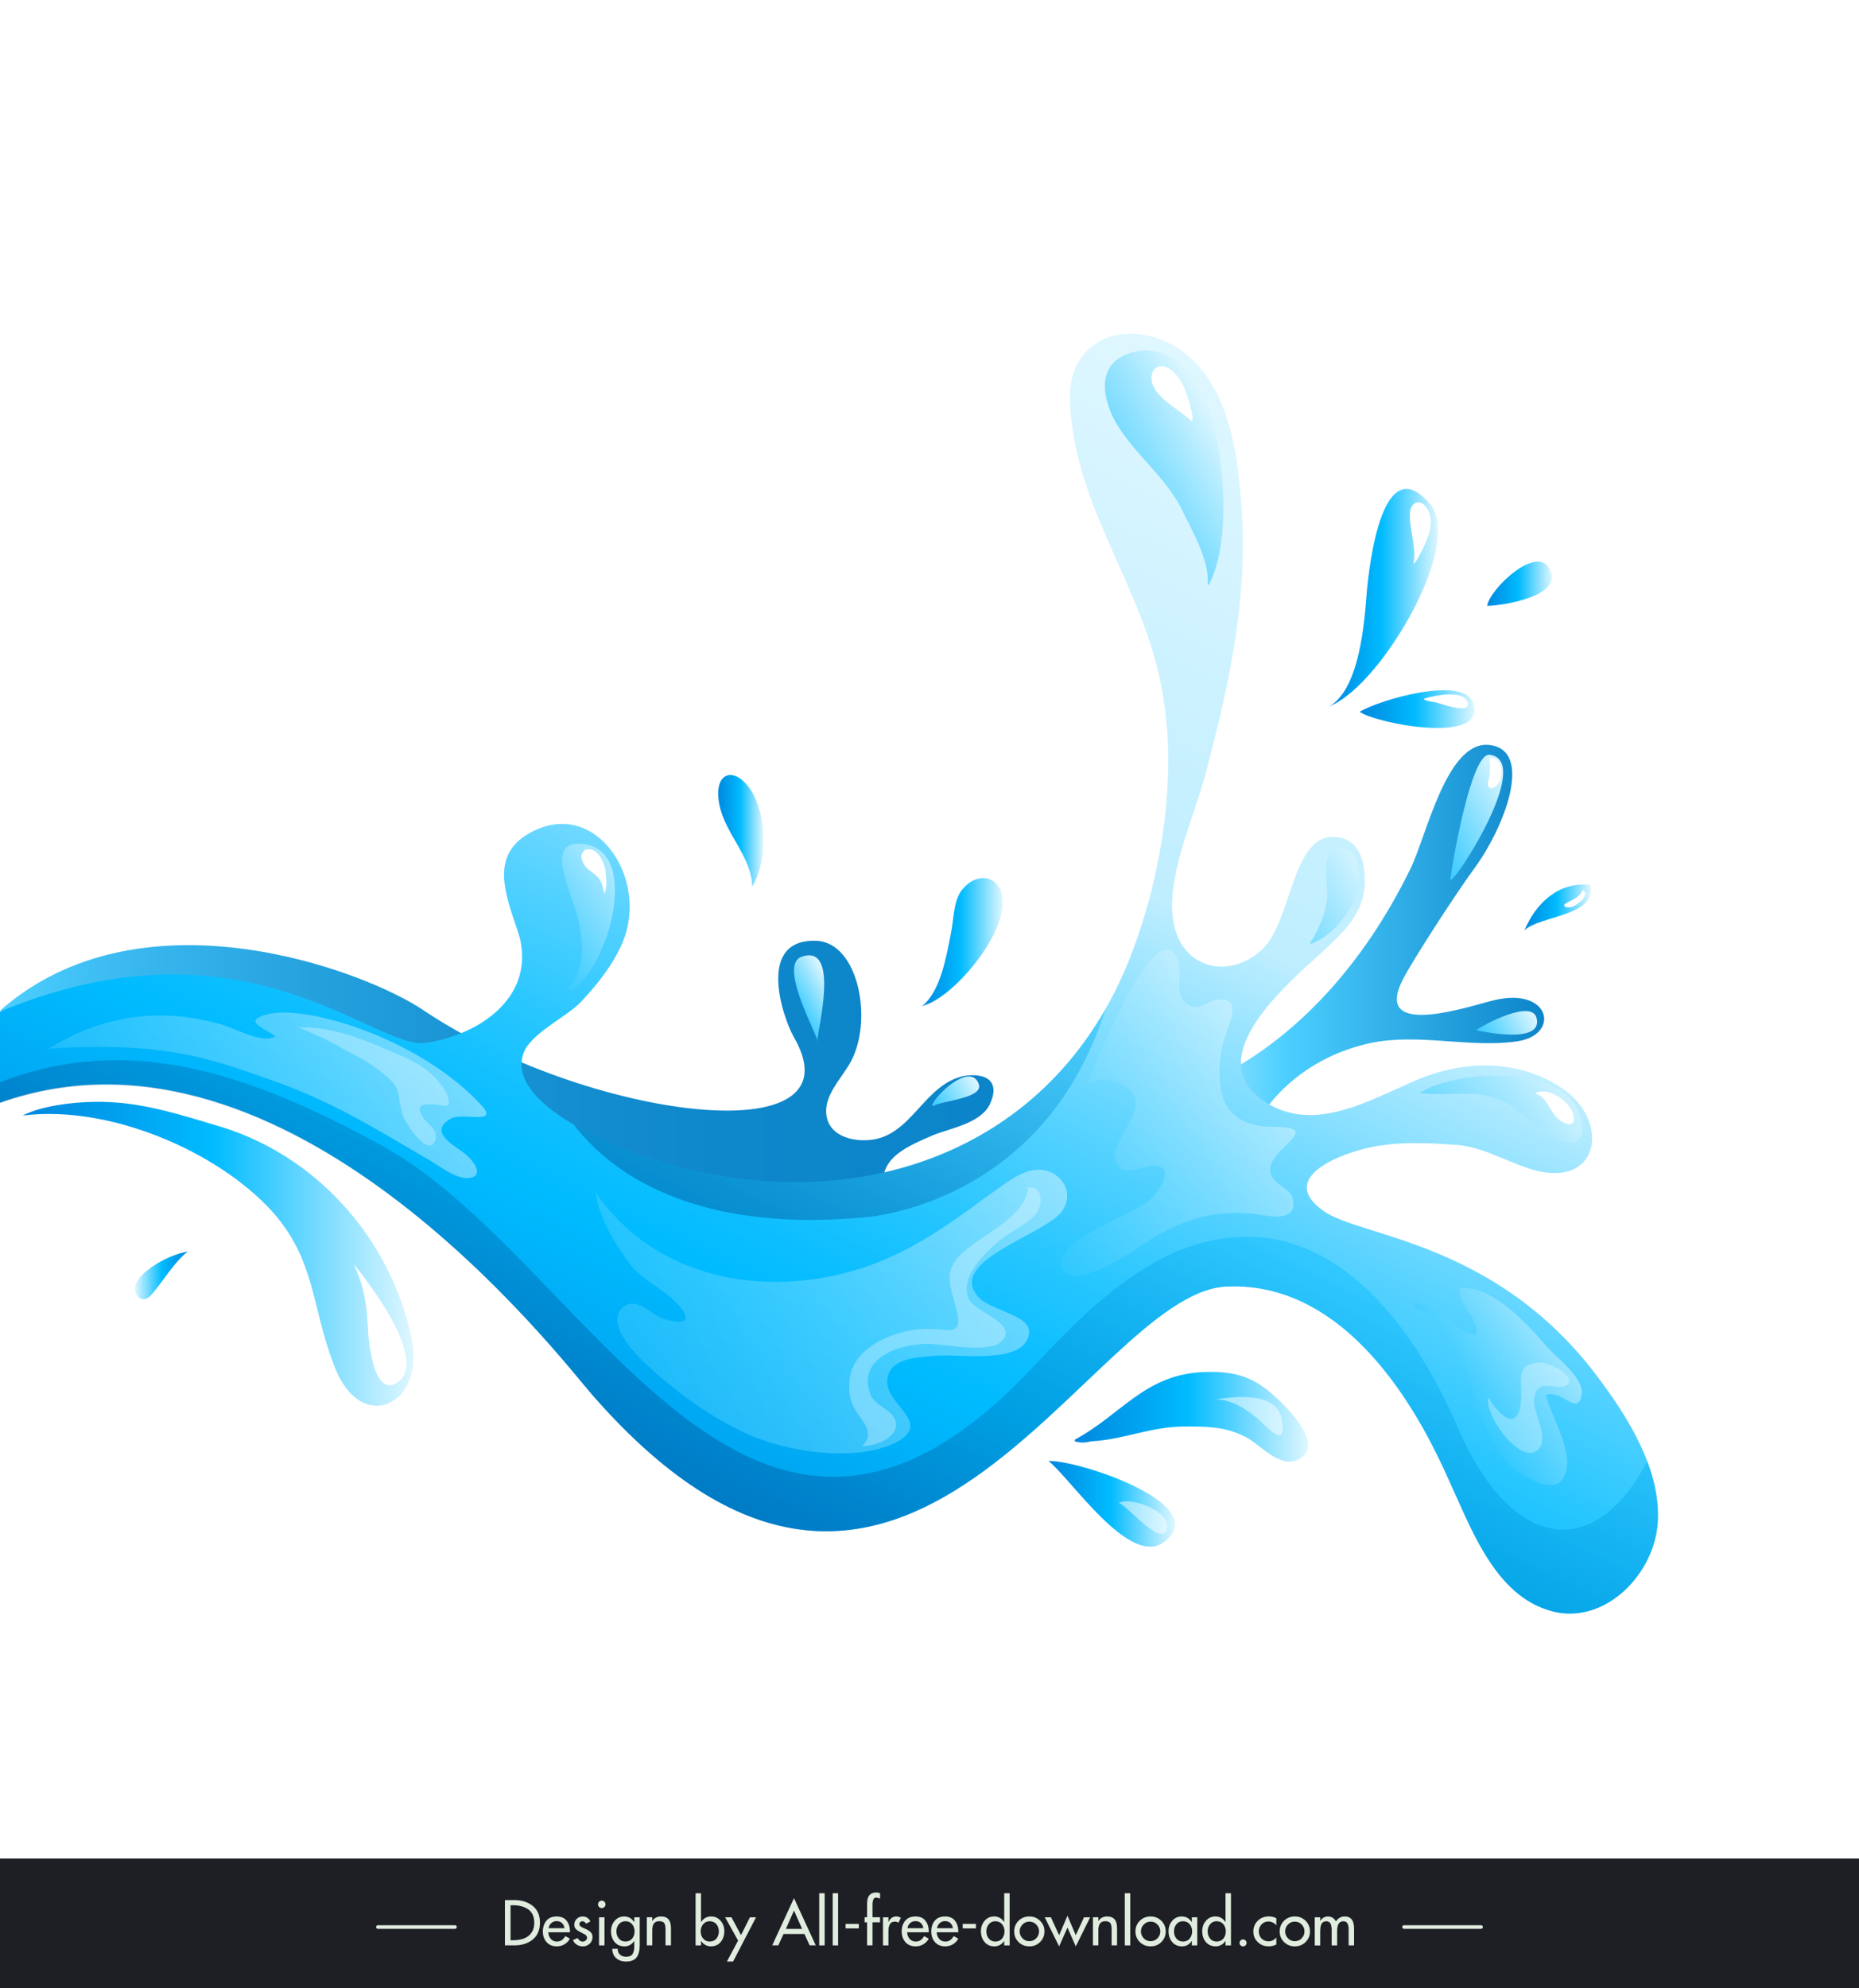 <?xml version="1.0" encoding="utf-8"?>
<!-- Generator: Adobe Illustrator 16.0.0, SVG Export Plug-In . SVG Version: 6.00 Build 0)  -->
<!DOCTYPE svg PUBLIC "-//W3C//DTD SVG 1.1//EN" "http://www.w3.org/Graphics/SVG/1.1/DTD/svg11.dtd">
<svg version="1.1" xmlns="http://www.w3.org/2000/svg" xmlns:xlink="http://www.w3.org/1999/xlink" x="0px" y="0px" width="1024px"
	 height="1095px" viewBox="0 0 1024 1095" style="enable-background:new 0 0 1024 1095;" xml:space="preserve">
<rect x="0" y="0" width="1024" height="1095" fill="#333333" stroke="none"/>
<style type="text/css">
<![CDATA[
	.st0{fill:#E0ECDE;}
	.st1{opacity:0.3;fill:#FFFFFF;}
	.st2{fill:#1D1F25;}
	.st3{enable-background:new    ;}
	.st4{fill:url(#SVGID_1_);}
	.st5{fill:url(#SVGID_2_);}
	.st6{fill:url(#SVGID_3_);}
	.st7{fill:url(#SVGID_4_);}
	.st8{fill:url(#SVGID_5_);}
	.st9{fill:url(#SVGID_6_);}
	.st10{fill:url(#SVGID_7_);}
	.st11{fill:url(#SVGID_8_);}
	.st12{fill:url(#SVGID_9_);}
	.st13{opacity:0.3;}
	.st14{opacity:0.4;}
	.st15{opacity:0.5;}
	.st16{opacity:0.6;}
	.st17{fill:#FFFFFF;}
	.st18{fill:url(#SVGID_10_);}
	.st19{fill:url(#SVGID_11_);}
	.st20{fill:url(#SVGID_12_);}
	.st21{fill:url(#SVGID_13_);}
	.st22{fill:url(#SVGID_14_);}
	.st23{fill:url(#SVGID_15_);}
	.st24{fill:url(#SVGID_16_);}
	.st25{fill:url(#SVGID_17_);}
	.st26{fill:url(#SVGID_18_);}
	.st27{fill:url(#SVGID_19_);}
	.st28{fill:url(#SVGID_20_);}
	.st29{fill:url(#SVGID_21_);}
	.st30{fill:url(#SVGID_22_);}
	.st31{fill:url(#SVGID_23_);}
	.st32{fill:url(#SVGID_24_);}
	.st33{fill:url(#SVGID_25_);}
	.st34{fill:url(#SVGID_26_);}
	.st35{fill:url(#SVGID_27_);}
]]>
</style>
<g id="Layer_1">
	<rect class="st17" width="1024" height="1024"/>
	<rect y="1023.58" class="st2" width="1024" height="71.42"/>
	<g>
		<g>
			<g>
				<path class="st0" d="M278.12,1046.44h5.2c4.09,0,7.46,1.08,10.11,3.2c2.67,2.14,4,5.19,4,9.15c0,4.08-1.32,7.2-3.96,9.36
					c-2.65,2.17-6.06,3.24-10.24,3.24h-5.1V1046.44z M281.25,1068.56h1.1c1.62,0,3.16-0.16,4.6-0.48c1.45-0.33,2.71-0.86,3.79-1.62
					c1.07-0.78,1.94-1.77,2.58-2.99c0.64-1.22,0.97-2.74,0.97-4.55c0-1.79-0.32-3.32-0.95-4.59c-0.63-1.28-1.51-2.26-2.66-2.97
					c-1.13-0.72-2.38-1.25-3.75-1.58c-1.37-0.35-2.9-0.5-4.59-0.5h-1.1V1068.56z"/>
				<path class="st0" d="M302.03,1064.16c0.04,1.38,0.49,2.59,1.33,3.61c0.87,1.02,1.99,1.51,3.36,1.51c1.09,0,1.98-0.25,2.69-0.75
					c0.7-0.51,1.36-1.25,1.98-2.26l2.54,1.43c-0.73,1.32-1.75,2.35-3.03,3.12c-1.28,0.74-2.68,1.11-4.21,1.11
					c-2.34,0-4.2-0.76-5.6-2.31c-1.38-1.59-2.07-3.51-2.07-5.83c0-2.43,0.66-4.45,1.98-6.01c1.29-1.56,3.17-2.31,5.64-2.31
					c2.41,0,4.21,0.75,5.44,2.31c1.24,1.54,1.87,3.52,1.87,5.93v0.46H302.03z M310.93,1061.91c-0.19-1.2-0.63-2.15-1.39-2.83
					c-0.75-0.7-1.72-1.05-2.92-1.05c-0.57,0-1.12,0.08-1.62,0.27c-0.5,0.2-0.94,0.48-1.33,0.82c-0.38,0.36-0.71,0.77-0.98,1.25
					c-0.25,0.49-0.42,0.99-0.5,1.55H310.93z"/>
				<path class="st0" d="M322.77,1059.46c-0.45-0.92-1.11-1.37-2-1.37c-0.42,0-0.8,0.15-1.13,0.45c-0.34,0.3-0.5,0.67-0.5,1.08
					c0,0.4,0.13,0.75,0.38,1.02c0.25,0.28,0.6,0.53,1.05,0.78c0.29,0.13,0.51,0.25,0.67,0.3c0.15,0.09,0.4,0.21,0.77,0.37
					c0.17,0.07,0.33,0.16,0.46,0.2c0.13,0.04,0.23,0.08,0.3,0.13c1.1,0.51,1.99,1.09,2.64,1.76c0.64,0.65,0.97,1.55,0.97,2.64
					c0,1.46-0.54,2.69-1.6,3.67c-1.04,0.98-2.31,1.46-3.77,1.46c-0.61,0-1.19-0.08-1.74-0.25c-0.55-0.15-1.07-0.39-1.56-0.69
					c-0.48-0.3-0.89-0.66-1.26-1.09c-0.37-0.44-0.65-0.92-0.85-1.43l2.57-1.15c0.73,1.32,1.68,1.97,2.84,1.97
					c0.47,0,0.9-0.12,1.29-0.38c0.41-0.25,0.71-0.57,0.89-0.95c0.19-0.4,0.23-0.81,0.12-1.28c-0.11-0.43-0.45-0.87-1.03-1.27
					l-2.95-1.55c-0.5-0.26-0.95-0.53-1.33-0.8c-0.38-0.27-0.69-0.55-0.93-0.84c-0.25-0.3-0.43-0.63-0.56-0.98
					c-0.12-0.38-0.18-0.79-0.18-1.28c0-1.26,0.44-2.32,1.34-3.19c0.89-0.88,1.97-1.31,3.26-1.31c1.96,0,3.38,0.88,4.27,2.71
					L322.77,1059.46z"/>
				<path class="st0" d="M333.54,1048.83c0,0.55-0.2,1.03-0.6,1.42c-0.4,0.4-0.89,0.6-1.46,0.6c-0.58,0-1.07-0.19-1.47-0.6
					c-0.4-0.39-0.6-0.87-0.6-1.42c0-0.58,0.2-1.07,0.6-1.48c0.4-0.41,0.89-0.6,1.47-0.6c0.57,0,1.06,0.19,1.46,0.6
					C333.34,1047.76,333.54,1048.24,333.54,1048.83z M332.98,1071.4h-3.01v-15.49h3.01V1071.4z"/>
				<path class="st0" d="M352.39,1071.12c0,2.9-0.55,5.17-1.67,6.79c-1.12,1.58-3.1,2.37-5.94,2.37c-2.2,0-4-0.63-5.4-1.88
					c-1.38-1.25-2.09-2.96-2.13-5.13h2.99c0,1.39,0.44,2.46,1.28,3.24c0.87,0.75,2,1.13,3.4,1.13c1.71,0,2.88-0.49,3.52-1.5
					c0.63-1,0.94-2.38,0.94-4.2v-2.95h-0.07c-0.62,0.95-1.39,1.67-2.31,2.18c-0.92,0.52-1.92,0.77-2.98,0.77
					c-2.32,0-4.15-0.8-5.48-2.41c-1.33-1.62-1.98-3.59-1.98-5.96c0-2.24,0.67-4.12,2.02-5.69c1.36-1.62,3.13-2.41,5.31-2.41
					c2.28,0,4.11,1.04,5.42,3.08h0.07v-2.63h3V1071.12z M344.49,1069.28c1.57,0,2.8-0.54,3.69-1.61c0.91-1.11,1.37-2.45,1.37-4.01
					c0-1.55-0.46-2.86-1.37-3.95c-0.88-1.07-2.12-1.62-3.69-1.62c-1.5,0-2.7,0.55-3.61,1.67c-0.89,1.08-1.34,2.38-1.34,3.9
					c0,1.56,0.45,2.88,1.34,3.97C341.8,1068.74,343,1069.28,344.49,1069.28z"/>
				<path class="st0" d="M359.29,1057.99h0.07c0.43-0.83,1.09-1.44,1.93-1.88c0.85-0.45,1.77-0.65,2.77-0.65
					c1.02,0,1.88,0.14,2.6,0.45c0.7,0.3,1.28,0.74,1.71,1.32c0.44,0.58,0.75,1.27,0.94,2.1c0.19,0.82,0.28,1.78,0.28,2.82v9.24h-3
					v-8.87c0-1.53-0.23-2.64-0.66-3.34c-0.45-0.73-1.37-1.1-2.77-1.1c-0.52,0-0.95,0.05-1.3,0.15c-0.36,0.09-0.67,0.23-0.94,0.42
					c-0.27,0.19-0.49,0.41-0.67,0.65c-0.17,0.25-0.35,0.51-0.5,0.81c-0.07,0.14-0.13,0.35-0.19,0.59c-0.05,0.24-0.1,0.49-0.14,0.73
					c-0.05,0.26-0.09,0.51-0.1,0.77c-0.02,0.26-0.03,0.46-0.03,0.61v1.45v7.12h-3v-15.49h3V1057.99z"/>
				<path class="st0" d="M383.14,1042.67h3v15.82h0.07c1.38-2.03,3.19-3.03,5.44-3.03c2.17,0,3.95,0.8,5.31,2.41
					c1.35,1.56,2.03,3.45,2.03,5.69c0,2.37-0.67,4.34-2,5.96c-1.34,1.61-3.17,2.41-5.47,2.41c-1.06,0-2.06-0.25-2.99-0.77
					c-0.92-0.51-1.69-1.23-2.31-2.18h-0.07v2.42h-3V1042.67z M390.91,1069.28c1.58,0,2.81-0.54,3.7-1.61
					c0.91-1.11,1.36-2.45,1.36-4.01c0-1.55-0.45-2.86-1.36-3.95c-0.89-1.07-2.12-1.62-3.7-1.62c-1.49,0-2.7,0.55-3.61,1.67
					c-0.89,1.08-1.34,2.38-1.34,3.9c0,1.56,0.45,2.88,1.34,3.97C388.21,1068.74,389.42,1069.28,390.91,1069.28z"/>
				<path class="st0" d="M399.41,1055.91h3.5l5.27,9.83l4.91-9.83h3.37l-12.65,24.37h-3.4l6.15-11.53L399.41,1055.91z"/>
				<path class="st0" d="M431.59,1065.13l-2.87,6.26h-3.37l12-26.01l12.01,26.01h-3.37l-2.88-6.26H431.59z M437.36,1052.2
					l-4.47,10.11h8.94L437.36,1052.2z"/>
				<path class="st0" d="M454.26,1071.4h-3v-28.73h3V1071.4z"/>
				<path class="st0" d="M461.66,1071.4h-2.99v-28.73h2.99V1071.4z"/>
				<path class="st0" d="M473.07,1059.56v2.47h-7.29v-2.47H473.07z"/>
				<path class="st0" d="M484.75,1045.68c-0.94-0.43-1.61-0.62-2-0.62c-0.64,0-1.12,0.18-1.4,0.6c-0.29,0.4-0.48,0.9-0.6,1.5
					c-0.06,0.45-0.1,0.79-0.12,1.05c-0.01,0.24-0.02,0.6-0.02,1.03v6.66h4.14v2.78h-4.14v12.71h-2.99v-12.71h-1.37v-2.78h1.37v-7.55
					c0-4.06,1.67-6.09,5.03-6.09c0.74,0,1.43,0.13,2.11,0.4V1045.68z"/>
				<path class="st0" d="M489.39,1058.43h0.09c0.39-0.93,0.94-1.66,1.68-2.18c0.74-0.55,1.6-0.79,2.59-0.79
					c0.83,0,1.65,0.24,2.47,0.75l-1.37,2.72c-0.48-0.42-1.1-0.63-1.83-0.63c-1.53,0-2.56,0.62-3.07,1.84
					c-0.22,0.58-0.38,1.17-0.46,1.72c-0.07,0.55-0.11,1.2-0.11,1.92v7.62h-3v-15.49h3V1058.43z"/>
				<path class="st0" d="M499.69,1064.16c0.05,1.38,0.48,2.59,1.33,3.61c0.88,1.02,1.99,1.51,3.37,1.51c1.09,0,1.99-0.25,2.69-0.75
					c0.7-0.51,1.36-1.25,1.98-2.26l2.53,1.43c-0.73,1.32-1.73,2.35-3.02,3.12c-1.27,0.74-2.68,1.11-4.22,1.11
					c-2.32,0-4.2-0.76-5.6-2.31c-1.37-1.59-2.07-3.51-2.07-5.83c0-2.43,0.65-4.45,1.98-6.01c1.28-1.56,3.16-2.31,5.62-2.31
					c2.42,0,4.23,0.75,5.45,2.31c1.25,1.54,1.86,3.52,1.86,5.93v0.46H499.69z M508.59,1061.91c-0.18-1.2-0.64-2.15-1.39-2.83
					c-0.74-0.7-1.72-1.05-2.92-1.05c-0.57,0-1.12,0.08-1.61,0.27c-0.5,0.2-0.95,0.48-1.34,0.82c-0.39,0.36-0.71,0.77-0.97,1.25
					c-0.24,0.49-0.43,0.99-0.52,1.55H508.59z"/>
				<path class="st0" d="M515.96,1064.16c0.05,1.38,0.5,2.59,1.34,3.61c0.86,1.02,1.98,1.51,3.36,1.51c1.1,0,1.99-0.25,2.69-0.75
					c0.7-0.51,1.37-1.25,1.98-2.26l2.53,1.43c-0.73,1.32-1.73,2.35-3,3.12c-1.28,0.74-2.69,1.11-4.23,1.11
					c-2.33,0-4.2-0.76-5.6-2.31c-1.38-1.59-2.07-3.51-2.07-5.83c0-2.43,0.65-4.45,1.97-6.01c1.29-1.56,3.16-2.31,5.65-2.31
					c2.39,0,4.21,0.75,5.42,2.31c1.25,1.54,1.86,3.52,1.86,5.93v0.46H515.96z M524.88,1061.91c-0.18-1.2-0.65-2.15-1.39-2.83
					c-0.75-0.7-1.73-1.05-2.91-1.05c-0.59,0-1.13,0.08-1.63,0.27c-0.5,0.2-0.95,0.48-1.33,0.82c-0.39,0.36-0.73,0.77-0.97,1.25
					c-0.26,0.49-0.43,0.99-0.52,1.55H524.88z"/>
				<path class="st0" d="M537.57,1059.56v2.47h-7.29v-2.47H537.57z"/>
				<path class="st0" d="M553.15,1068.98h-0.05c-0.63,0.95-1.4,1.67-2.33,2.18c-0.92,0.52-1.92,0.77-2.98,0.77
					c-2.33,0-4.14-0.8-5.47-2.41c-1.34-1.62-2-3.59-2-5.96c0-2.24,0.67-4.12,2.03-5.69c1.36-1.62,3.12-2.41,5.31-2.41
					c2.24,0,4.05,1,5.44,3.03h0.05v-15.82h3v28.73h-3V1068.98z M548.24,1069.28c1.59,0,2.83-0.54,3.71-1.61
					c0.9-1.11,1.37-2.45,1.37-4.01c0-1.55-0.46-2.86-1.37-3.95c-0.88-1.07-2.12-1.62-3.71-1.62c-1.48,0-2.68,0.55-3.59,1.67
					c-0.89,1.08-1.34,2.38-1.34,3.9c0,1.56,0.45,2.88,1.34,3.97C545.56,1068.74,546.76,1069.28,548.24,1069.28z"/>
				<path class="st0" d="M561.05,1057.83c1.62-1.58,3.61-2.37,5.94-2.37c2.33,0,4.31,0.79,5.9,2.37c1.63,1.59,2.44,3.55,2.44,5.87
					s-0.81,4.27-2.44,5.86c-1.58,1.59-3.57,2.37-5.9,2.37c-2.34,0-4.32-0.78-5.94-2.37c-1.59-1.59-2.39-3.54-2.39-5.86
					S559.46,1059.42,561.05,1057.83z M561.65,1063.7c0,1.43,0.53,2.7,1.58,3.81c1.02,1.06,2.28,1.58,3.77,1.58
					c1.45,0,2.72-0.53,3.76-1.58c1.05-1.1,1.58-2.37,1.58-3.81c0-1.46-0.52-2.73-1.58-3.81c-1.04-1.07-2.31-1.59-3.76-1.59
					c-1.49,0-2.75,0.52-3.77,1.59C562.18,1060.97,561.65,1062.24,561.65,1063.7z"/>
				<path class="st0" d="M583.4,1065.78l4.6-10.73l4.57,10.73l4.53-9.86h3.41l-7.94,16.02l-4.57-10.35l-4.6,10.35l-7.93-16.02h3.4
					L583.4,1065.78z"/>
				<path class="st0" d="M605.01,1057.99h0.06c0.44-0.83,1.1-1.44,1.95-1.88c0.83-0.45,1.77-0.65,2.76-0.65
					c1.03,0,1.89,0.14,2.6,0.45c0.71,0.3,1.29,0.74,1.71,1.32c0.46,0.58,0.76,1.27,0.95,2.1c0.19,0.82,0.27,1.78,0.27,2.82v9.24h-3
					v-8.87c0-1.53-0.21-2.64-0.66-3.34c-0.46-0.73-1.37-1.1-2.78-1.1c-0.51,0-0.94,0.05-1.31,0.15c-0.34,0.09-0.66,0.23-0.92,0.42
					c-0.27,0.19-0.5,0.41-0.67,0.65c-0.18,0.25-0.33,0.51-0.5,0.81c-0.05,0.14-0.12,0.35-0.17,0.59c-0.06,0.24-0.1,0.49-0.16,0.73
					c-0.03,0.26-0.07,0.51-0.1,0.77c-0.01,0.26-0.03,0.46-0.03,0.61v1.45v7.12h-3v-15.49h3V1057.99z"/>
				<path class="st0" d="M622.58,1071.4h-3v-28.73h3V1071.4z"/>
				<path class="st0" d="M627.85,1057.83c1.63-1.58,3.61-2.37,5.94-2.37c2.32,0,4.3,0.79,5.9,2.37c1.62,1.59,2.43,3.55,2.43,5.87
					s-0.81,4.27-2.43,5.86c-1.6,1.59-3.58,2.37-5.9,2.37c-2.33,0-4.31-0.78-5.94-2.37c-1.61-1.59-2.4-3.54-2.4-5.86
					S626.25,1059.42,627.85,1057.83z M628.46,1063.7c0,1.43,0.52,2.7,1.57,3.81c1.02,1.06,2.28,1.58,3.77,1.58
					c1.47,0,2.72-0.53,3.76-1.58c1.06-1.1,1.58-2.37,1.58-3.81c0-1.46-0.53-2.73-1.58-3.81c-1.04-1.07-2.28-1.59-3.76-1.59
					c-1.49,0-2.75,0.52-3.77,1.59C628.98,1060.97,628.46,1062.24,628.46,1063.7z"/>
				<path class="st0" d="M659.5,1071.4h-3v-2.42h-0.07c-1.33,1.98-3.1,2.95-5.3,2.95c-2.29,0-4.11-0.8-5.48-2.41
					c-1.33-1.62-1.98-3.59-1.98-5.96c0-2.24,0.68-4.12,2.02-5.69c1.36-1.62,3.14-2.41,5.33-2.41c2.23,0,4.04,1,5.41,3.03h0.07v-2.57
					h3V1071.4z M651.6,1069.28c1.57,0,2.81-0.54,3.71-1.61c0.9-1.11,1.35-2.45,1.35-4.01c0-1.55-0.45-2.86-1.35-3.95
					c-0.9-1.07-2.14-1.62-3.71-1.62c-1.49,0-2.7,0.55-3.6,1.67c-0.89,1.08-1.33,2.38-1.33,3.9c0,1.56,0.44,2.88,1.33,3.97
					C648.9,1068.74,650.11,1069.28,651.6,1069.28z"/>
				<path class="st0" d="M675.05,1068.98h-0.07c-0.62,0.95-1.4,1.67-2.32,2.18c-0.91,0.52-1.91,0.77-2.98,0.77
					c-2.32,0-4.13-0.8-5.47-2.41c-1.34-1.62-1.99-3.59-1.99-5.96c0-2.24,0.67-4.12,2.04-5.69c1.35-1.62,3.11-2.41,5.29-2.41
					c2.25,0,4.06,1,5.44,3.03h0.07v-15.82h3v28.73h-3V1068.98z M670.15,1069.28c1.58,0,2.81-0.54,3.7-1.61
					c0.92-1.11,1.36-2.45,1.36-4.01c0-1.55-0.45-2.86-1.36-3.95c-0.89-1.07-2.12-1.62-3.7-1.62c-1.5,0-2.69,0.55-3.61,1.67
					c-0.88,1.08-1.32,2.38-1.32,3.9c0,1.56,0.44,2.88,1.32,3.97C667.46,1068.74,668.65,1069.28,670.15,1069.28z"/>
				<path class="st0" d="M686.65,1070.02c0,0.53-0.18,0.99-0.56,1.36c-0.38,0.37-0.84,0.55-1.38,0.55c-0.52,0-1-0.19-1.37-0.55
					c-0.37-0.37-0.57-0.83-0.57-1.36c0-0.51,0.2-0.96,0.57-1.35c0.37-0.37,0.85-0.56,1.37-0.56c0.53,0,1,0.19,1.38,0.56
					C686.47,1069.05,686.65,1069.51,686.65,1070.02z"/>
				<path class="st0" d="M703.05,1060.32c-1.24-1.39-2.74-2.1-4.47-2.1c-1.45,0-2.67,0.56-3.69,1.64c-1,1.09-1.5,2.38-1.5,3.8
					c0,1.62,0.5,2.91,1.5,3.93c1.04,1.04,2.33,1.57,3.88,1.57c1.61,0,3.04-0.7,4.28-2.07v3.81c-1.29,0.69-2.72,1.02-4.29,1.02
					c-2.31,0-4.29-0.77-5.94-2.35c-1.63-1.55-2.43-3.47-2.43-5.79c0-2.38,0.81-4.36,2.43-5.96c1.62-1.58,3.65-2.37,6.1-2.37
					c1.61,0,2.99,0.33,4.14,1.02V1060.32z"/>
				<path class="st0" d="M707.3,1057.83c1.62-1.58,3.6-2.37,5.94-2.37c2.34,0,4.31,0.79,5.91,2.37c1.61,1.59,2.42,3.55,2.42,5.87
					s-0.8,4.27-2.42,5.86c-1.6,1.59-3.57,2.37-5.91,2.37c-2.33,0-4.31-0.78-5.94-2.37c-1.6-1.59-2.41-3.54-2.41-5.86
					S705.7,1059.42,707.3,1057.83z M707.9,1063.7c0,1.43,0.5,2.7,1.56,3.81c1.02,1.06,2.28,1.58,3.77,1.58
					c1.46,0,2.73-0.53,3.77-1.58c1.04-1.1,1.56-2.37,1.56-3.81c0-1.46-0.53-2.73-1.56-3.81c-1.04-1.07-2.31-1.59-3.77-1.59
					c-1.5,0-2.75,0.52-3.77,1.59C708.4,1060.97,707.9,1062.24,707.9,1063.7z"/>
				<path class="st0" d="M727.2,1057.87h0.08c0.43-0.72,1.02-1.29,1.78-1.76c0.74-0.43,1.53-0.65,2.35-0.65
					c1.95,0,3.45,0.9,4.5,2.73c0.48-0.83,1.17-1.5,2.02-2c0.84-0.5,1.79-0.73,2.78-0.73c3.46,0,5.17,2.22,5.17,6.68v9.26h-3v-8.77
					c0-0.39-0.02-0.8-0.05-1.18c-0.04-0.38-0.09-0.75-0.19-1.13c-0.09-0.35-0.22-0.68-0.41-1c-0.17-0.3-0.42-0.58-0.72-0.83
					c-0.4-0.26-0.91-0.39-1.53-0.39c-0.63,0-1.16,0.13-1.59,0.39c-0.43,0.25-0.76,0.57-0.99,0.92c-0.25,0.35-0.43,0.84-0.56,1.37
					c-0.12,0.54-0.21,1.05-0.25,1.5c-0.02,0.43-0.05,0.95-0.05,1.51v7.62h-3.01v-8.2c0-0.53,0-0.96-0.03-1.31
					c-0.02-0.37-0.09-0.8-0.2-1.35c-0.11-0.57-0.25-0.98-0.43-1.25c-0.18-0.3-0.45-0.58-0.83-0.83c-0.38-0.24-0.84-0.36-1.37-0.36
					c-1.54,0-2.52,0.67-2.96,1.99c-0.21,0.61-0.34,1.21-0.41,1.74c-0.06,0.56-0.09,1.21-0.09,1.96v7.62h-3v-15.49h3V1057.87z"/>
			</g>
			<g>
				<g>
					<path class="st0" d="M208.16,1062.27c14.16,0,28.32,0,42.48,0c1.29,0,1.29-1.99,0-1.99c-14.16,0-28.32,0-42.48,0
						C206.88,1060.29,206.88,1062.27,208.16,1062.27L208.16,1062.27z"/>
				</g>
				<g>
					<path class="st0" d="M773.36,1062.27c14.15,0,28.31,0,42.47,0c1.3,0,1.3-1.99,0-1.99c-14.15,0-28.32,0-42.47,0
						C772.08,1060.29,772.08,1062.27,773.36,1062.27L773.36,1062.27z"/>
				</g>
			</g>
		</g>
	</g>
</g>
<g id="Layer_6">
</g>
<g id="Layer_5">
	<g class="st16">
		<g class="st3">
		</g>
	</g>
	<g>
		<linearGradient id="SVGID_1_" gradientUnits="userSpaceOnUse" x1="74.311" y1="702.404" x2="103.363" y2="702.404">
			<stop  offset="0" style="stop-color:#DFF7FF"/>
			<stop  offset="0.516" style="stop-color:#00BBFF"/>
			<stop  offset="0.694" style="stop-color:#00A7F2"/>
			<stop  offset="1" style="stop-color:#0088DF"/>
		</linearGradient>
		<path class="st4" d="M103.23,689.32c-10.63,1.73-25.46,10.4-28.49,17.99c-1.64,4.11,1.6,9.99,6.45,7.66
			c3.96-1.95,14.25-19.96,22.17-25.64"/>
	</g>
</g>
<g id="Layer_3">
	<g>
		<linearGradient id="SVGID_2_" gradientUnits="userSpaceOnUse" x1="0" y1="609.565" x2="547.253" y2="609.565">
			<stop  offset="0" style="stop-color:#4CCFFF"/>
			<stop  offset="0.135" style="stop-color:#39B8EF"/>
			<stop  offset="0.314" style="stop-color:#25A1DE"/>
			<stop  offset="0.507" style="stop-color:#1791D2"/>
			<stop  offset="0.722" style="stop-color:#0F87CB"/>
			<stop  offset="1" style="stop-color:#0C84C9"/>
		</linearGradient>
		<path class="st5" d="M487.79,662.3c-6.35-22.67,7.25-29.01,26.29-37.17c9.07-3.63,25.39-6.35,30.83-16.32
			c6.35-12.69-0.91-18.13-13.6-16.32c-22.67,4.53-29.01,33.55-52.59,35.36c-9.97,0.91-22.67-2.72-23.57-14.51
			c-0.91-9.97,7.38-18.34,12.69-27.2c13.6-22.67,5.44-67.09-18.13-68c-32.83-1.26-19.04,40.8-12.69,52.59
			c38.99,66.19-115.15,45.33-204-14.51C200.85,534.55,77.88,487.89,0,556.62c27.13,1.92,58.21-5.44,85.31,3.89
			c34.41,11.86,65.89,26.62,95.32,48.07c13.39,9.76,25.26,21.28,37.18,32.82c15.73,15.23,32.63,22.11,52.34,31.08
			c26.26,11.94,55.77,19.29,84.3,23.42c34.03,4.93,76.38,9.97,108.86-3.67"/>
	</g>
	<g>
		<linearGradient id="SVGID_3_" gradientUnits="userSpaceOnUse" x1="613.896" y1="527.183" x2="850.577" y2="527.183">
			<stop  offset="0" style="stop-color:#FFFFFF"/>
			<stop  offset="0.116" style="stop-color:#C7F0FF"/>
			<stop  offset="0.31" style="stop-color:#6FD8FF"/>
			<stop  offset="0.398" style="stop-color:#4CCFFF"/>
			<stop  offset="0.522" style="stop-color:#3EBFF3"/>
			<stop  offset="1" style="stop-color:#0C84C9"/>
		</linearGradient>
		<path class="st6" d="M613.9,605.71c26.29,6.35,110.16-19.04,163.13-127.47c8.57-17.55,19.72-69.64,42.61-68
			c25.39,1.81,9.97,44.43-8.16,68.91c-8.45,11.4-33.55,49.87-38.99,60.75c-16.32,32.64,37.27,14.06,50.77,10.88
			c30.83-7.25,36.27,19.04,12.69,22.67c-25.49,3.92-54.4-4.53-80.69,0.91c-34.45,7.25-64.38,31.73-73.44,69.81"/>
	</g>
	<g>
		<linearGradient id="SVGID_4_" gradientUnits="userSpaceOnUse" x1="688.987" y1="214.917" x2="350.361" y2="924.809">
			<stop  offset="0" style="stop-color:#DFF7FF"/>
			<stop  offset="0.349" style="stop-color:#BFEEFF"/>
			<stop  offset="0.413" style="stop-color:#96E3FF"/>
			<stop  offset="0.521" style="stop-color:#56D2FF"/>
			<stop  offset="0.611" style="stop-color:#27C6FF"/>
			<stop  offset="0.681" style="stop-color:#0BBEFF"/>
			<stop  offset="0.72" style="stop-color:#00BBFF"/>
			<stop  offset="0.823" style="stop-color:#00A7F2"/>
			<stop  offset="1" style="stop-color:#0088DF"/>
		</linearGradient>
		<path class="st7" d="M0,557.12c135.1-56.21,206.72,21.76,234.83,17.23c29.01-4.53,58.93-24.48,51.68-57.12
			c-5.44-19.04-19.04-44.43,4.53-58.03c32.64-19.04,59.84,15.41,55.31,47.15c-1.81,16.32-14.51,32.64-25.39,44.43
			c-8.16,9.07-25.39,16.32-31.73,27.2c-11.79,24.48,32.64,45.33,48.96,52.59c108.8,45.33,234.83,17.23,282.88-99.73
			c18.13-44.43,28.11-102.46,19.04-150.51c-9.97-57.12-48.05-99.73-50.77-158.67c-1.81-34.45,29.92-47.15,58.03-30.83
			c25.39,15.41,32.64,48.05,35.36,75.25c6.35,57.12-4.53,106.99-19.04,161.39c-6.35,23.57-21.76,56.21-17.23,80.69
			c4.53,25.39,30.83,31.73,48.96,14.51c15.41-14.51,16.32-59.84,37.17-61.65c13.6-0.91,18.13,9.07,19.04,19.95
			c1.81,20.85-10.88,31.73-24.48,44.43c-19.04,17.23-64.37,56.21-32.64,79.79c28.11,20.85,60.75,0,87.04-10.88
			c26.29-10.88,57.12-10.88,80.69,6.35c23.57,17.23,19.04,51.68-14.51,44.43c-15.41-3.63-28.11-12.69-44.43-14.51
			c-13.6-0.91-27.2-1.81-40.8,0c-17.23,1.81-61.65,16.32-33.55,36.27c19.95,14.51,94.29,16.32,150.51,90.67
			c17.08,22.59,36.27,52.59,33.55,82.51c-2.72,29.01-31.73,57.12-61.65,46.24c-29.01-9.97-41.71-46.24-53.49-71.63
			c-11.79-26.29-50.99-109.48-122.4-106.08c-76.16,3.63-176.82,256.79-349.07,59.84C308.4,747.79,158.67,550.99,0,607.21"/>
	</g>
	<g class="st14">
		<g>
			<linearGradient id="SVGID_5_" gradientUnits="userSpaceOnUse" x1="502.329" y1="506.146" x2="405.058" y2="710.063">
				<stop  offset="0" style="stop-color:#00BBFF"/>
				<stop  offset="0.177" style="stop-color:#00A1E5"/>
				<stop  offset="0.741" style="stop-color:#005296"/>
				<stop  offset="1" style="stop-color:#003377"/>
			</linearGradient>
			<path class="st8" d="M476.01,670.46c0,0,98.6-5.76,132.93-114.74c-54.79,95.87-170.13,116.77-270.74,74.84
				c-5.38-2.39-13.81-6.26-22.27-11.24C335.59,644.75,380.34,679.26,476.01,670.46z"/>
		</g>
		<g>
			<linearGradient id="SVGID_6_" gradientUnits="userSpaceOnUse" x1="517.848" y1="593.17" x2="386.215" y2="869.124">
				<stop  offset="0" style="stop-color:#00BBFF"/>
				<stop  offset="0.177" style="stop-color:#00A1E5"/>
				<stop  offset="0.741" style="stop-color:#005296"/>
				<stop  offset="1" style="stop-color:#003377"/>
			</linearGradient>
			<path class="st9" d="M803.55,787.4c-17.26-40.09-45.65-86.03-88.86-101.53c-25.64-9.2-53.75-4.48-78.2,9.07
				c-25.86,14.33-48.11,37.27-67.8,58.27c-156.15,166.58-244.1-59.18-357.43-121.74C136.09,589.98,69.93,568.89,0,596.08v11.42
				c158.67-56.21,308.4,140.3,326.4,160.88c172.25,196.95,272.91-56.21,349.07-59.84c71.41-3.4,110.62,79.79,122.4,106.08
				c11.79,25.39,24.48,61.65,53.49,71.63c29.92,10.88,58.93-17.23,61.65-46.24c1.08-11.91-1.31-23.82-5.65-35.28
				C876.91,862.87,831.03,851.21,803.55,787.4z"/>
		</g>
	</g>
	<g class="st15">
		<linearGradient id="SVGID_7_" gradientUnits="userSpaceOnUse" x1="574.136" y1="631.394" x2="355.479" y2="757.636">
			<stop  offset="0" style="stop-color:#DFF7FF"/>
			<stop  offset="0.363" style="stop-color:#9FE6FF"/>
			<stop  offset="0.797" style="stop-color:#57D3FF"/>
			<stop  offset="1" style="stop-color:#3BCBFF"/>
		</linearGradient>
		<path class="st10" d="M328.22,656.86c34.45,49.87,97.92,58.93,151.42,39.89c24.48-9.07,43.52-22.67,64.37-38.08
			c8.16-5.44,18.13-14.51,28.11-14.51c10.88,0,19.95,10.88,13.6,21.76c-7.25,13.6-66.19,28.11-46.24,48.96
			c8.16,8.16,34,9.75,25.84,23.8c-6.95,11.97-37.63,7.03-49.41,7.93c-9.97,0.91-26.29,0.91-27.2,13.6
			c-0.91,13.6,25.16,23.12,5.21,34c-22.67,11.79-62.56,4.99-83.41-4.99c-19.95-9.07-42.39-25.61-57.8-41.03
			c-5.44-5.44-17.23-18.81-10.88-26.97c8.16-9.07,17.23,3.63,24.48,5.44c13.6,3.63,14.51-0.91,5.44-9.97
			c-7.25-7.25-16.32-10.88-23.57-19.04c-7.25-9.07-18.6-26.67-19.95-40.76"/>
	</g>
	<g class="st15">
		<linearGradient id="SVGID_8_" gradientUnits="userSpaceOnUse" x1="859.471" y1="743.354" x2="808.968" y2="772.511">
			<stop  offset="0" style="stop-color:#DFF7FF"/>
			<stop  offset="0.363" style="stop-color:#9FE6FF"/>
			<stop  offset="0.797" style="stop-color:#57D3FF"/>
			<stop  offset="1" style="stop-color:#3BCBFF"/>
		</linearGradient>
		<path class="st11" d="M778.84,720.32c32.64,11.79,29.92,64.37,52.59,86.13c9.97,9.07,29.92,19.95,31.73,0.91
			c0.91-11.79-8.16-27.2-11.79-38.99c9.07-3.63,18.13,12.69,19.95-0.91c0.91-8.16-12.69-19.04-18.13-24.48
			c-10.88-12.69-30.83-35.36-48.96-33.55c-1.81,9.97,9.97,14.51,9.07,25.39c-9.97,1.81-19.95-18.13-35.36-17.23"/>
	</g>
	<g class="st15">
		<linearGradient id="SVGID_9_" gradientUnits="userSpaceOnUse" x1="236.989" y1="558.971" x2="71.602" y2="654.457">
			<stop  offset="0" style="stop-color:#DFF7FF"/>
			<stop  offset="0.363" style="stop-color:#9FE6FF"/>
			<stop  offset="0.797" style="stop-color:#57D3FF"/>
			<stop  offset="1" style="stop-color:#3BCBFF"/>
		</linearGradient>
		<path class="st12" d="M27.26,577.52c62.5-4.08,89.07,5.54,120.53,16.78c32.96,11.24,56.97,25.97,86.18,43.2
			c5.99,3,17.18,12.46,24.72,11.23c8.3-1.34,2.25-9.74-3.74-14.23c-7.49-5.24-18.73-11.98-5.99-18.72c5.99-3,25.9,3.71,16.48-6.74
			c-34.45-38.2-104.49-59.14-122.84-48.69c-6.61,3.09,5.99,7.49,8.99,10.49c-8.24,4.49-23.97-5.99-32.96-7.49
			c-11.98-3-48.94-12.38-91.54,14"/>
	</g>
	<g class="st16">
		<linearGradient id="SVGID_10_" gradientUnits="userSpaceOnUse" x1="343.485" y1="488.349" x2="294.501" y2="516.63">
			<stop  offset="0" style="stop-color:#DFF7FF"/>
			<stop  offset="0.363" style="stop-color:#9FE6FF"/>
			<stop  offset="0.797" style="stop-color:#57D3FF"/>
			<stop  offset="1" style="stop-color:#3BCBFF"/>
		</linearGradient>
		<path class="st18" d="M311.6,546.24c11.48-13.3,9.37-25.39,7.55-37.17c-1.81-12.69-19.95-44.43-0.91-44.43
			c38.08,0,15.41,75.25-6.35,81.6"/>
	</g>
	<g>
		<linearGradient id="SVGID_11_" gradientUnits="userSpaceOnUse" x1="459.161" y1="542.687" x2="438.722" y2="554.487">
			<stop  offset="0" style="stop-color:#DFF7FF"/>
			<stop  offset="0.363" style="stop-color:#9FE6FF"/>
			<stop  offset="0.797" style="stop-color:#57D3FF"/>
			<stop  offset="1" style="stop-color:#3BCBFF"/>
		</linearGradient>
		<path class="st19" d="M450.02,574.05c0.6-7.86,12.69-54.4-8.46-47.15c-12.09,4.23,5.44,36.87,8.46,45.33"/>
	</g>
	<g>
		<linearGradient id="SVGID_12_" gradientUnits="userSpaceOnUse" x1="538.086" y1="594.958" x2="513.77" y2="608.997">
			<stop  offset="0" style="stop-color:#DFF7FF"/>
			<stop  offset="0.363" style="stop-color:#9FE6FF"/>
			<stop  offset="0.797" style="stop-color:#57D3FF"/>
			<stop  offset="1" style="stop-color:#3BCBFF"/>
		</linearGradient>
		<path class="st20" d="M513.48,608.5c2.42-6.04,20.55-22.97,25.39-12.09c4.23,8.46-19.95,9.67-24.78,12.69"/>
	</g>
	<g class="st16">
		<linearGradient id="SVGID_13_" gradientUnits="userSpaceOnUse" x1="675.928" y1="239.641" x2="632.358" y2="264.796">
			<stop  offset="0" style="stop-color:#DFF7FF"/>
			<stop  offset="0.363" style="stop-color:#9FE6FF"/>
			<stop  offset="0.797" style="stop-color:#57D3FF"/>
			<stop  offset="1" style="stop-color:#3BCBFF"/>
		</linearGradient>
		<path class="st21" d="M665.2,321.69c1.21-13.3-9.07-30.22-14.51-41.71c-10.28-19.95-30.22-33.25-38.69-52.59
			c-6.65-15.72-4.23-30.22,13.9-33.85c20.55-4.23,35.66,16.32,41.1,33.85c7.25,25.39,11.48,70.72-1.21,94.9"/>
	</g>
	<g>
		<linearGradient id="SVGID_14_" gradientUnits="userSpaceOnUse" x1="835.577" y1="434.899" x2="786.467" y2="463.252">
			<stop  offset="0" style="stop-color:#DFF7FF"/>
			<stop  offset="0.363" style="stop-color:#9FE6FF"/>
			<stop  offset="0.797" style="stop-color:#57D3FF"/>
			<stop  offset="1" style="stop-color:#3BCBFF"/>
		</linearGradient>
		<path class="st22" d="M798.78,484.59c1.21-9.07,11.49-70.12,21.76-68.91c22.97,3.02-13.9,62.26-20.55,68.3"/>
	</g>
	<g>
		<linearGradient id="SVGID_15_" gradientUnits="userSpaceOnUse" x1="845.016" y1="557.874" x2="817.098" y2="573.992">
			<stop  offset="0" style="stop-color:#DFF7FF"/>
			<stop  offset="0.363" style="stop-color:#9FE6FF"/>
			<stop  offset="0.797" style="stop-color:#57D3FF"/>
			<stop  offset="1" style="stop-color:#3BCBFF"/>
		</linearGradient>
		<path class="st23" d="M813.29,567.4c5.44,1.21,35.66,7.25,33.25-6.04c-1.81-12.09-30.22,3.63-32.64,5.44"/>
	</g>
	<g class="st15">
		<linearGradient id="SVGID_16_" gradientUnits="userSpaceOnUse" x1="859.686" y1="595.268" x2="797.752" y2="631.025">
			<stop  offset="0" style="stop-color:#DFF7FF"/>
			<stop  offset="0.363" style="stop-color:#9FE6FF"/>
			<stop  offset="0.797" style="stop-color:#57D3FF"/>
			<stop  offset="1" style="stop-color:#3BCBFF"/>
		</linearGradient>
		<path class="st24" d="M781.26,602.45c17.53-12.09,63.47-14.51,81,0c10.88,9.07,15.72,35.06-5.44,24.18
			c-14.51-7.86-22.36-20.55-39.89-23.57c-11.48-1.81-23.57,0.6-35.06-1.21"/>
	</g>
	<g class="st15">
		<linearGradient id="SVGID_17_" gradientUnits="userSpaceOnUse" x1="751.375" y1="480.773" x2="712.073" y2="503.465">
			<stop  offset="0" style="stop-color:#DFF7FF"/>
			<stop  offset="0.363" style="stop-color:#9FE6FF"/>
			<stop  offset="0.797" style="stop-color:#57D3FF"/>
			<stop  offset="1" style="stop-color:#3BCBFF"/>
		</linearGradient>
		<path class="st25" d="M721.41,519.64c4.84-7.25,9.07-16.93,9.67-25.39c0.6-6.65-4.83-28.41,7.86-27.2s10.88,23.57,6.04,30.83
			c-5.44,8.46-9.67,16.32-22.36,21.76"/>
	</g>
	<g class="st15">
		<linearGradient id="SVGID_18_" gradientUnits="userSpaceOnUse" x1="696.126" y1="583.836" x2="563.231" y2="660.563">
			<stop  offset="0" style="stop-color:#DFF7FF"/>
			<stop  offset="0.363" style="stop-color:#9FE6FF"/>
			<stop  offset="0.797" style="stop-color:#57D3FF"/>
			<stop  offset="1" style="stop-color:#3BCBFF"/>
		</linearGradient>
		<path class="st26" d="M598.86,597.24c3.63-8.46,36.72-94.52,49.41-69.74c3.63,7.25-1.21,17.53,3.63,23.57
			c7.25,8.46,12.69-0.61,19.95-0.61c9.67-0.6,7.25,7.25,4.84,15.11c-3.63,9.67-5.44,16.92-4.84,27.8
			c0.61,19.34,11.49,27.2,29.62,27.2c28.41,0-1.81,11.49-1.81,23.57c0,8.46,11.48,9.07,12.69,16.92
			c1.81,11.49-11.49,9.07-18.74,7.86c-20.55-3.02-38.08,1.21-56.21,11.48c-6.65,3.63-47.75,34.45-52.59,16.93
			c-3.63-14.51,41.1-29.01,48.96-36.87c5.44-6.04,12.09-15.11,4.84-18.13c-6.04-2.42-17.53,6.04-22.37,0
			c-10.28-10.88,21.46-33.09,3.93-43.97c-4.23-2.42-12.01-6.57-21.08-1.13"/>
	</g>
	<g>
		<linearGradient id="SVGID_19_" gradientUnits="userSpaceOnUse" x1="552.352" y1="518.839" x2="507.438" y2="518.839">
			<stop  offset="0" style="stop-color:#DFF7FF"/>
			<stop  offset="0.516" style="stop-color:#00BBFF"/>
			<stop  offset="0.694" style="stop-color:#00A7F2"/>
			<stop  offset="1" style="stop-color:#0088DF"/>
		</linearGradient>
		<path class="st27" d="M508.65,553.49c9.67-8.46,12.69-27.2,15.11-39.29c1.81-8.46,1.21-19.34,7.25-25.39
			c5.44-6.04,14.51-7.86,19.34,0c10.88,18.74-25.39,62.26-42.92,65.28"/>
	</g>
	<g>
		<linearGradient id="SVGID_20_" gradientUnits="userSpaceOnUse" x1="420.556" y1="457.818" x2="395.606" y2="457.818">
			<stop  offset="0" style="stop-color:#DFF7FF"/>
			<stop  offset="0.516" style="stop-color:#00BBFF"/>
			<stop  offset="0.694" style="stop-color:#00A7F2"/>
			<stop  offset="1" style="stop-color:#0088DF"/>
		</linearGradient>
		<path class="st28" d="M414.35,488.82c0-16.92-15.11-29.62-18.13-45.94c-3.63-18.74,9.67-21.76,18.74-5.44
			c7.86,15.11,7.25,38.08-0.6,50.77"/>
	</g>
	<g>
		<linearGradient id="SVGID_21_" gradientUnits="userSpaceOnUse" x1="792.17" y1="329.31" x2="731.69" y2="329.31">
			<stop  offset="0" style="stop-color:#DFF7FF"/>
			<stop  offset="0.516" style="stop-color:#00BBFF"/>
			<stop  offset="0.694" style="stop-color:#00A7F2"/>
			<stop  offset="1" style="stop-color:#0088DF"/>
		</linearGradient>
		<path class="st29" d="M731.69,389.35c17.24-9.28,19.9-46.42,21.22-63.67c1.33-14.59,8.61-79.47,34.99-47.82
			c18.13,21.76-25.71,96.9-53.56,110.16"/>
	</g>
	<g>
		<linearGradient id="SVGID_22_" gradientUnits="userSpaceOnUse" x1="812.214" y1="390.522" x2="748.934" y2="390.522">
			<stop  offset="0" style="stop-color:#DFF7FF"/>
			<stop  offset="0.516" style="stop-color:#00BBFF"/>
			<stop  offset="0.694" style="stop-color:#00A7F2"/>
			<stop  offset="1" style="stop-color:#0088DF"/>
		</linearGradient>
		<path class="st30" d="M748.95,392.04c10.61-6.63,57.02-19.93,62.33-5.34c9.28,23.88-53.06,11.94-62.34,5.31"/>
	</g>
	<g>
		<linearGradient id="SVGID_23_" gradientUnits="userSpaceOnUse" x1="854.901" y1="321.472" x2="819.186" y2="321.472">
			<stop  offset="0" style="stop-color:#DFF7FF"/>
			<stop  offset="0.516" style="stop-color:#00BBFF"/>
			<stop  offset="0.694" style="stop-color:#00A7F2"/>
			<stop  offset="1" style="stop-color:#0088DF"/>
		</linearGradient>
		<path class="st31" d="M819.19,333.63c1.33-9.28,27.9-34.47,34.53-19.88c7.96,14.59-26.53,19.9-34.49,19.9"/>
	</g>
	<g>
		<linearGradient id="SVGID_24_" gradientUnits="userSpaceOnUse" x1="876.284" y1="499.908" x2="839.586" y2="499.908">
			<stop  offset="0" style="stop-color:#DFF7FF"/>
			<stop  offset="0.516" style="stop-color:#00BBFF"/>
			<stop  offset="0.694" style="stop-color:#00A7F2"/>
			<stop  offset="1" style="stop-color:#0088DF"/>
		</linearGradient>
		<path class="st32" d="M839.59,512.69c6.35-15.41,19.04-27.2,36.27-25.39c4.53,17.23-27.96,16.92-36.12,25.08"/>
	</g>
	<g>
		<linearGradient id="SVGID_25_" gradientUnits="userSpaceOnUse" x1="720.613" y1="780.249" x2="592.062" y2="780.249">
			<stop  offset="0" style="stop-color:#DFF7FF"/>
			<stop  offset="0.516" style="stop-color:#00BBFF"/>
			<stop  offset="0.694" style="stop-color:#00A7F2"/>
			<stop  offset="1" style="stop-color:#0088DF"/>
		</linearGradient>
		<path class="st33" d="M592.06,792.86c25.39-13.6,38.08-35.36,69.81-37.17c19.04-0.91,29.92,2.72,43.52,16.32
			c7.25,7.25,23.57,24.48,9.97,31.73c-10.88,5.44-21.76-9.07-29.92-12.69c-10.88-5.44-20.85-5.44-32.64-5.44
			c-19.04,0-33.55,7.25-51.68,8.16c-3.63,0.91-6.35,0.91-9.07,0"/>
	</g>
	<g>
		<linearGradient id="SVGID_26_" gradientUnits="userSpaceOnUse" x1="647.261" y1="828.226" x2="577.555" y2="828.226">
			<stop  offset="0" style="stop-color:#DFF7FF"/>
			<stop  offset="0.516" style="stop-color:#00BBFF"/>
			<stop  offset="0.694" style="stop-color:#00A7F2"/>
			<stop  offset="1" style="stop-color:#0088DF"/>
		</linearGradient>
		<path class="st34" d="M577.55,804.65c15.41-0.91,93.39,24.48,62.56,45.33C621.08,861.77,589.34,813.71,577.55,804.65"/>
	</g>
	<g>
		<linearGradient id="SVGID_27_" gradientUnits="userSpaceOnUse" x1="227.852" y1="690.495" x2="12.505" y2="690.495">
			<stop  offset="0" style="stop-color:#DFF7FF"/>
			<stop  offset="0.516" style="stop-color:#00BBFF"/>
			<stop  offset="0.694" style="stop-color:#00A7F2"/>
			<stop  offset="1" style="stop-color:#0088DF"/>
		</linearGradient>
		<path class="st35" d="M13.6,614.24c46.24-5.44,105.17,19.04,136,52.59c24.48,27.2,21.76,52.59,34.45,85.23
			c14.51,38.99,50.77,21.76,42.61-15.41c-11.79-55.31-53.49-101.55-107.9-116.96c-18.13-5.44-38.08-11.79-58.03-12.69
			c-16.32-0.91-37.22,1.63-48.24,7.33"/>
	</g>
	<g>
		<path class="st17" d="M656.33,231.99c-6.12-6.26-18.23-11.56-21.49-20.41c-1.63-4.49,0-10.48,5.85-9.79
			c4.63,0.54,8.98,6.39,10.88,10.07c1.09,1.77,7.48,19.59,4.63,20.13"/>
	</g>
	<path class="st17" d="M778.61,310.05c1.49-7.63-1.2-15.14-1.83-22.67c-0.24-2.93-0.61-7.4,1.76-9.58c1.94-1.77,4.47-1.3,6.19,0.51
		c7.64,8.08,0.71,20.87-3.35,28.56c-0.71,1.35-1.71,2.57-2.57,3.8c0.02-0.21,0.02-0.42,0.02-0.62"/>
	<g>
		<path class="st17" d="M784.28,384.85c4.83-1.66,21.76-5.29,24.03,1.81c2.57,7.56-15.87,0.3-18.13,0c-1.96-0.3-4.23-0.45-5.74-1.51
			"/>
	</g>
	<g>
		<path class="st17" d="M820.54,417.79c0.3,3.02,0.3,6.2,0,9.22c-0.15,1.36-1.51,4.99-0.6,6.2c1.21,1.81,3.48,0.3,4.68-0.91
			c3.78-3.93,3.32-14.36-3.17-14.81"/>
	</g>
	<g>
		<path class="st17" d="M871.47,490.63c-1.06,3.17-5.29,4.99-8.01,6.35c-3.78,1.81-1.06,3.33,2.12,2.57
			c2.72-0.6,10.12-6.04,6.8-9.22"/>
	</g>
	<g>
		<path class="st17" d="M845.93,602.23c5.44,1.81,7.48,8.39,10.88,12.47s11.79,7.93,9.75-0.91c-1.36-6.12-12.47-15.64-21.08-11.79"
			/>
	</g>
	<g>
		<path class="st17" d="M322.78,467.9c-1.57,0.31-3.04,3.16-2.41,5.05c0.73,2.93,2.51,5.13,4.92,6.81c2.3,1.68,4.5,3.35,5.76,5.97
			c1.05,2.09,1.26,4.19,1.78,6.39c1.26-1.26,1.26-5.66,1.15-7.44c-0.21-2.51-0.21-5.55-1.05-7.85c-1.05-2.93-4.08-10.37-10.16-8.9"
			/>
	</g>
	<path class="st1" d="M564.77,654.2c10.2-2.08,10.01,9.31,5.51,14.66c-4.57,5.42-13.91,9.52-19.58,14.28
		c-8.24,6.92-22.04,19.97-17.2,32.03c3.09,7.68,28.27,13.6,18.17,23.63c-6.51,6.45-30.1,1.85-38.49,1.39
		c-15.43-0.84-41.33,6.71-33.8,27.55c2.5,6.92,12.83,8.56,14.08,15.61c1.51,8.46-11.73,13.38-18.5,12.96
		c6.11-5.82,2.26-11.25-1.6-16.47c-4.34-5.87-5.92-10.25-5.51-18.54c0.79-16.13,17.13-24.88,31.27-28.12
		c6.39-1.47,12.59-1.65,18.93-0.98c8.42,0.89,11.1-0.03,9.21-9.19c-2.71-13.06-9.2-21.84,2.92-33.04
		c11.44-10.57,33.06-18.74,36.17-34.98"/>
	<g class="st13">
		<path class="st17" d="M164.55,565.84c14.85-0.78,30.51,4.72,43.8,10.2c8.6,3.91,18.16,6.95,25.71,12.57
			c7.32,5.46,11.73,12.05,12.52,15.18c2.35,7.82-2.26,4.53-7.86,4.39c-6.72-0.16-9.99,0.53-5.33,7.72c2.13,3.28,8.57,6.25,6.23,12.5
			c-3.91,9.38-17.2-10.94-17.98-14.85c-3.13-10.94,0-14.07-10.16-21.89c-6.25-5.47-14.85-10.16-22.67-14.07
			c-7.03-3.91-4.55-3.24-24.23-11.72"/>
	</g>
	<g>
		<path class="st17" d="M195.18,696.95c6.25,14.07,6.92,22.9,7.7,38.53c0.78,7.03,3.91,35.95,17.2,25.01
			c14.85-13.29-17.98-55.5-25.01-64.09"/>
	</g>
	<g class="st15">
		<path class="st17" d="M669.5,770.66c8.6,0,17.2,5.47,22.67,10.16c4.69,3.91,16.41,17.98,14.07,2.35
			C704.68,765.97,680.45,769.09,669.5,770.66"/>
	</g>
	<g class="st15">
		<path class="st17" d="M616.35,827.72c5.47,2.34,21.89,22.67,25.79,15.63C647.62,833.19,622.61,823.81,616.35,827.72"/>
	</g>
	<g class="st13">
		<path class="st17" d="M819.98,769.95c9.38,14.85,17.98,16.41,17.98-2.34c0-8.6-2.34-15.63,8.6-17.2
			c7.03-0.78,20.95,7.24,17.2,11.72c-4.59,5.59-17.2-5.47-18.76,8.6c-0.78,6.25,7.82,20.32,3.13,26.58
			c-8.6,11.72-29.77-15.95-28.47-27.15"/>
	</g>
</g>
</svg>
